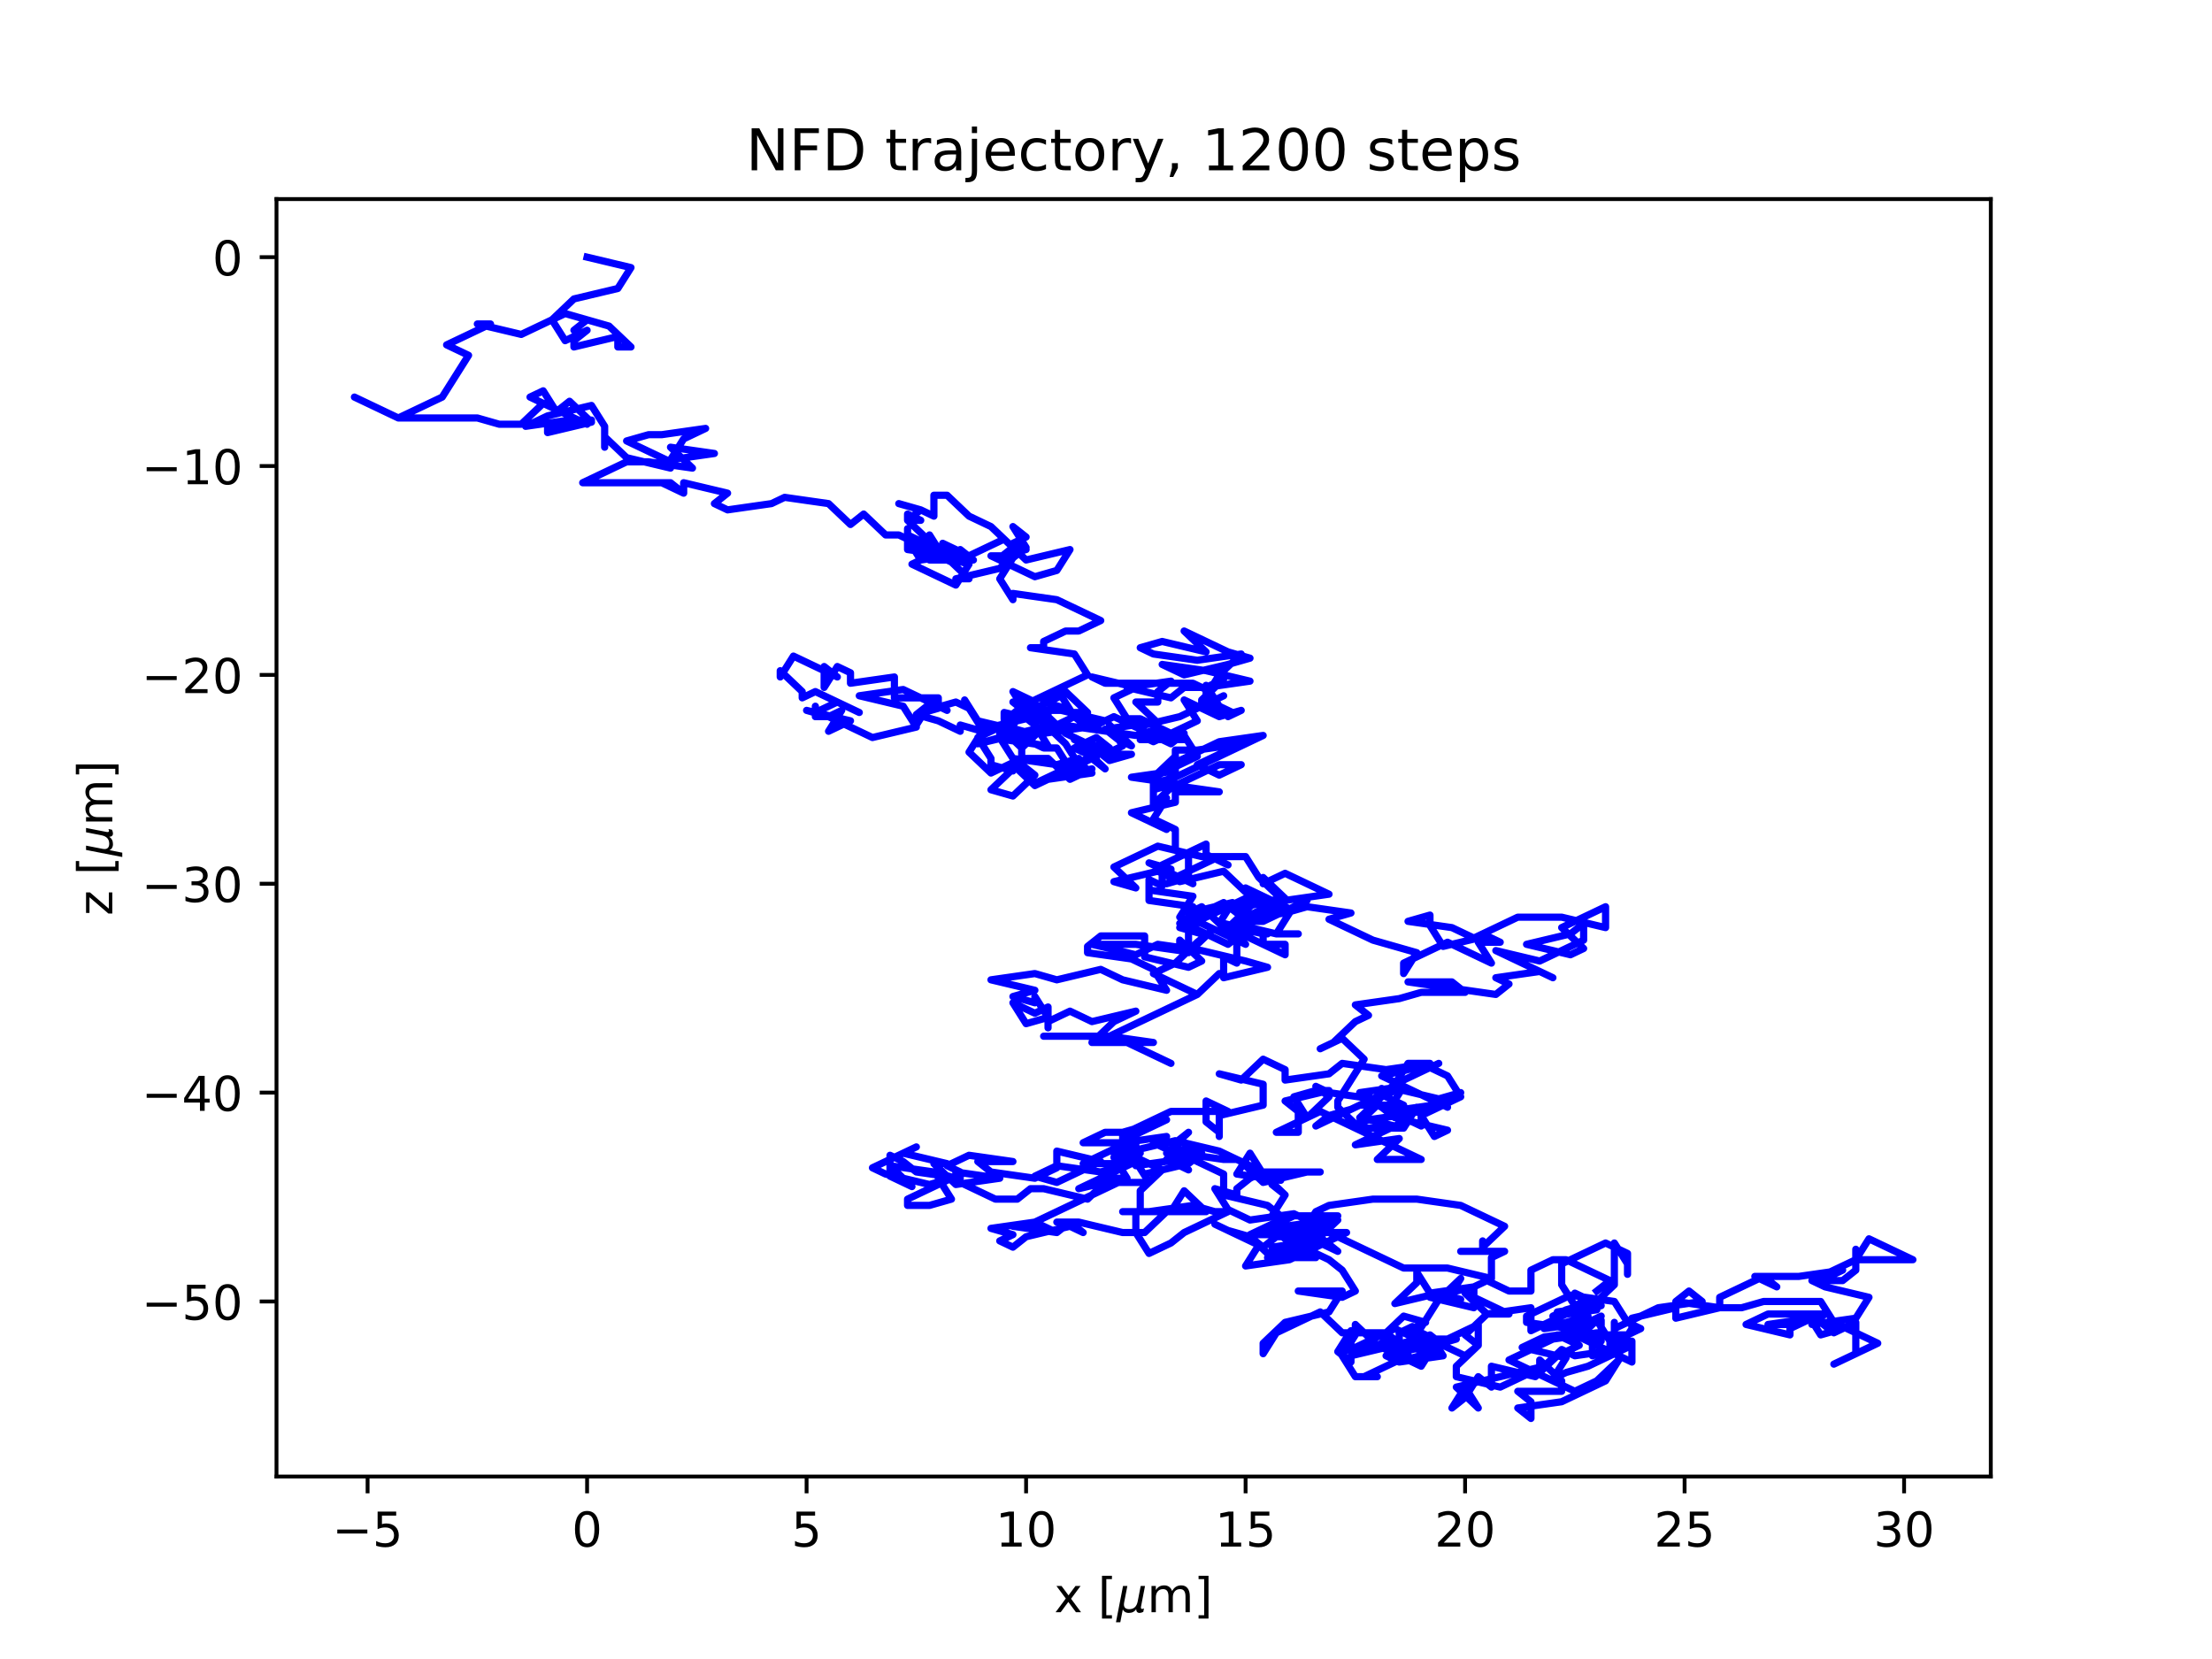 <?xml version="1.0" encoding="utf-8" standalone="no"?>
<!DOCTYPE svg PUBLIC "-//W3C//DTD SVG 1.1//EN"
  "http://www.w3.org/Graphics/SVG/1.1/DTD/svg11.dtd">
<!-- Created with matplotlib (https://matplotlib.org/) -->
<svg height="345.6pt" version="1.1" viewBox="0 0 460.8 345.6" width="460.8pt" xmlns="http://www.w3.org/2000/svg" xmlns:xlink="http://www.w3.org/1999/xlink">
 <defs>
  <style type="text/css">*{stroke-linecap:butt;stroke-linejoin:round;}</style>
 </defs>
 <g id="figure_1">
  <g id="patch_1">
   <path d="M 0 345.6 
L 460.8 345.6 
L 460.8 0 
L 0 0 
z
" style="fill:#ffffff;"/>
  </g>
  <g id="axes_1">
   <g id="patch_2">
    <path d="M 57.6 307.584 
L 414.72 307.584 
L 414.72 41.472 
L 57.6 41.472 
z
" style="fill:#ffffff;"/>
   </g>
   <g id="matplotlib.axis_1">
    <g id="xtick_1">
     <g id="line2d_1">
      <defs>
       <path d="M 0 0 
L 0 3.5 
" id="m718f115deb" style="stroke:#000000;stroke-width:0.8;"/>
      </defs>
      <g>
       <use style="stroke:#000000;stroke-width:0.8;" x="76.576" xlink:href="#m718f115deb" y="307.584"/>
      </g>
     </g>
     <g id="text_1">
      <!-- −5 -->
      <g transform="translate(69.205 322.182)scale(0.1 -0.1)">
       <defs>
        <path d="M 10.594 35.5 
L 73.188 35.5 
L 73.188 27.203 
L 10.594 27.203 
z
" id="DejaVuSans-8722"/>
        <path d="M 10.797 72.906 
L 49.516 72.906 
L 49.516 64.594 
L 19.828 64.594 
L 19.828 46.734 
Q 21.969 47.469 24.109 47.828 
Q 26.266 48.188 28.422 48.188 
Q 40.625 48.188 47.75 41.5 
Q 54.891 34.812 54.891 23.391 
Q 54.891 11.625 47.562 5.094 
Q 40.234 -1.422 26.906 -1.422 
Q 22.312 -1.422 17.547 -0.641 
Q 12.797 0.141 7.719 1.703 
L 7.719 11.625 
Q 12.109 9.234 16.797 8.062 
Q 21.484 6.891 26.703 6.891 
Q 35.156 6.891 40.078 11.328 
Q 45.016 15.766 45.016 23.391 
Q 45.016 31 40.078 35.438 
Q 35.156 39.891 26.703 39.891 
Q 22.75 39.891 18.812 39.016 
Q 14.891 38.141 10.797 36.281 
z
" id="DejaVuSans-53"/>
       </defs>
       <use xlink:href="#DejaVuSans-8722"/>
       <use x="83.789" xlink:href="#DejaVuSans-53"/>
      </g>
     </g>
    </g>
    <g id="xtick_2">
     <g id="line2d_2">
      <g>
       <use style="stroke:#000000;stroke-width:0.8;" x="122.302" xlink:href="#m718f115deb" y="307.584"/>
      </g>
     </g>
     <g id="text_2">
      <!-- 0 -->
      <g transform="translate(119.121 322.182)scale(0.1 -0.1)">
       <defs>
        <path d="M 31.781 66.406 
Q 24.172 66.406 20.328 58.906 
Q 16.5 51.422 16.5 36.375 
Q 16.5 21.391 20.328 13.891 
Q 24.172 6.391 31.781 6.391 
Q 39.453 6.391 43.281 13.891 
Q 47.125 21.391 47.125 36.375 
Q 47.125 51.422 43.281 58.906 
Q 39.453 66.406 31.781 66.406 
z
M 31.781 74.219 
Q 44.047 74.219 50.516 64.516 
Q 56.984 54.828 56.984 36.375 
Q 56.984 17.969 50.516 8.266 
Q 44.047 -1.422 31.781 -1.422 
Q 19.531 -1.422 13.062 8.266 
Q 6.594 17.969 6.594 36.375 
Q 6.594 54.828 13.062 64.516 
Q 19.531 74.219 31.781 74.219 
z
" id="DejaVuSans-48"/>
       </defs>
       <use xlink:href="#DejaVuSans-48"/>
      </g>
     </g>
    </g>
    <g id="xtick_3">
     <g id="line2d_3">
      <g>
       <use style="stroke:#000000;stroke-width:0.8;" x="168.028" xlink:href="#m718f115deb" y="307.584"/>
      </g>
     </g>
     <g id="text_3">
      <!-- 5 -->
      <g transform="translate(164.847 322.182)scale(0.1 -0.1)">
       <use xlink:href="#DejaVuSans-53"/>
      </g>
     </g>
    </g>
    <g id="xtick_4">
     <g id="line2d_4">
      <g>
       <use style="stroke:#000000;stroke-width:0.8;" x="213.754" xlink:href="#m718f115deb" y="307.584"/>
      </g>
     </g>
     <g id="text_4">
      <!-- 10 -->
      <g transform="translate(207.392 322.182)scale(0.1 -0.1)">
       <defs>
        <path d="M 12.406 8.297 
L 28.516 8.297 
L 28.516 63.922 
L 10.984 60.406 
L 10.984 69.391 
L 28.422 72.906 
L 38.281 72.906 
L 38.281 8.297 
L 54.391 8.297 
L 54.391 0 
L 12.406 0 
z
" id="DejaVuSans-49"/>
       </defs>
       <use xlink:href="#DejaVuSans-49"/>
       <use x="63.623" xlink:href="#DejaVuSans-48"/>
      </g>
     </g>
    </g>
    <g id="xtick_5">
     <g id="line2d_5">
      <g>
       <use style="stroke:#000000;stroke-width:0.8;" x="259.48" xlink:href="#m718f115deb" y="307.584"/>
      </g>
     </g>
     <g id="text_5">
      <!-- 15 -->
      <g transform="translate(253.118 322.182)scale(0.1 -0.1)">
       <use xlink:href="#DejaVuSans-49"/>
       <use x="63.623" xlink:href="#DejaVuSans-53"/>
      </g>
     </g>
    </g>
    <g id="xtick_6">
     <g id="line2d_6">
      <g>
       <use style="stroke:#000000;stroke-width:0.8;" x="305.206" xlink:href="#m718f115deb" y="307.584"/>
      </g>
     </g>
     <g id="text_6">
      <!-- 20 -->
      <g transform="translate(298.844 322.182)scale(0.1 -0.1)">
       <defs>
        <path d="M 19.188 8.297 
L 53.609 8.297 
L 53.609 0 
L 7.328 0 
L 7.328 8.297 
Q 12.938 14.109 22.625 23.891 
Q 32.328 33.688 34.812 36.531 
Q 39.547 41.844 41.422 45.531 
Q 43.312 49.219 43.312 52.781 
Q 43.312 58.594 39.234 62.25 
Q 35.156 65.922 28.609 65.922 
Q 23.969 65.922 18.812 64.312 
Q 13.672 62.703 7.812 59.422 
L 7.812 69.391 
Q 13.766 71.781 18.938 73 
Q 24.125 74.219 28.422 74.219 
Q 39.75 74.219 46.484 68.547 
Q 53.219 62.891 53.219 53.422 
Q 53.219 48.922 51.531 44.891 
Q 49.859 40.875 45.406 35.406 
Q 44.188 33.984 37.641 27.219 
Q 31.109 20.453 19.188 8.297 
z
" id="DejaVuSans-50"/>
       </defs>
       <use xlink:href="#DejaVuSans-50"/>
       <use x="63.623" xlink:href="#DejaVuSans-48"/>
      </g>
     </g>
    </g>
    <g id="xtick_7">
     <g id="line2d_7">
      <g>
       <use style="stroke:#000000;stroke-width:0.8;" x="350.932" xlink:href="#m718f115deb" y="307.584"/>
      </g>
     </g>
     <g id="text_7">
      <!-- 25 -->
      <g transform="translate(344.57 322.182)scale(0.1 -0.1)">
       <use xlink:href="#DejaVuSans-50"/>
       <use x="63.623" xlink:href="#DejaVuSans-53"/>
      </g>
     </g>
    </g>
    <g id="xtick_8">
     <g id="line2d_8">
      <g>
       <use style="stroke:#000000;stroke-width:0.8;" x="396.658" xlink:href="#m718f115deb" y="307.584"/>
      </g>
     </g>
     <g id="text_8">
      <!-- 30 -->
      <g transform="translate(390.296 322.182)scale(0.1 -0.1)">
       <defs>
        <path d="M 40.578 39.312 
Q 47.656 37.797 51.625 33 
Q 55.609 28.219 55.609 21.188 
Q 55.609 10.406 48.188 4.484 
Q 40.766 -1.422 27.094 -1.422 
Q 22.516 -1.422 17.656 -0.516 
Q 12.797 0.391 7.625 2.203 
L 7.625 11.719 
Q 11.719 9.328 16.594 8.109 
Q 21.484 6.891 26.812 6.891 
Q 36.078 6.891 40.938 10.547 
Q 45.797 14.203 45.797 21.188 
Q 45.797 27.641 41.281 31.266 
Q 36.766 34.906 28.719 34.906 
L 20.219 34.906 
L 20.219 43.016 
L 29.109 43.016 
Q 36.375 43.016 40.234 45.922 
Q 44.094 48.828 44.094 54.297 
Q 44.094 59.906 40.109 62.906 
Q 36.141 65.922 28.719 65.922 
Q 24.656 65.922 20.016 65.031 
Q 15.375 64.156 9.812 62.312 
L 9.812 71.094 
Q 15.438 72.656 20.344 73.438 
Q 25.25 74.219 29.594 74.219 
Q 40.828 74.219 47.359 69.109 
Q 53.906 64.016 53.906 55.328 
Q 53.906 49.266 50.438 45.094 
Q 46.969 40.922 40.578 39.312 
z
" id="DejaVuSans-51"/>
       </defs>
       <use xlink:href="#DejaVuSans-51"/>
       <use x="63.623" xlink:href="#DejaVuSans-48"/>
      </g>
     </g>
    </g>
    <g id="text_9">
     <!-- x [${\mu}$m] -->
     <g transform="translate(219.61 335.862)scale(0.1 -0.1)">
      <defs>
       <path d="M 54.891 54.688 
L 35.109 28.078 
L 55.906 0 
L 45.312 0 
L 29.391 21.484 
L 13.484 0 
L 2.875 0 
L 24.125 28.609 
L 4.688 54.688 
L 15.281 54.688 
L 29.781 35.203 
L 44.281 54.688 
z
" id="DejaVuSans-120"/>
       <path id="DejaVuSans-32"/>
       <path d="M 8.594 75.984 
L 29.297 75.984 
L 29.297 69 
L 17.578 69 
L 17.578 -6.203 
L 29.297 -6.203 
L 29.297 -13.188 
L 8.594 -13.188 
z
" id="DejaVuSans-91"/>
       <path d="M -1.312 -20.797 
L 13.375 54.688 
L 22.406 54.688 
L 15.766 20.656 
Q 15.578 19.625 15.422 18.359 
Q 15.281 17.094 15.281 15.828 
Q 15.281 11.281 18.141 8.828 
Q 21 6.391 26.312 6.391 
Q 33.547 6.391 37.984 10.484 
Q 42.438 14.594 44 22.797 
L 50.203 54.688 
L 59.188 54.688 
L 51.031 12.641 
Q 50.828 11.719 50.75 11.031 
Q 50.688 10.359 50.688 9.812 
Q 50.688 8.297 51.297 7.594 
Q 51.906 6.891 53.219 6.891 
Q 53.719 6.891 54.562 7.125 
Q 55.422 7.375 56.984 8.016 
L 55.609 0.781 
Q 53.469 -0.297 51.516 -0.859 
Q 49.562 -1.422 47.703 -1.422 
Q 44.484 -1.422 42.656 0.625 
Q 40.828 2.688 40.828 6.297 
Q 38.094 2.391 34.297 0.484 
Q 30.516 -1.422 25.391 -1.422 
Q 20.844 -1.422 17.453 0.672 
Q 14.062 2.781 12.984 6.203 
L 7.719 -20.797 
z
" id="DejaVuSans-Oblique-956"/>
       <path d="M 52 44.188 
Q 55.375 50.25 60.062 53.125 
Q 64.75 56 71.094 56 
Q 79.641 56 84.281 50.016 
Q 88.922 44.047 88.922 33.016 
L 88.922 0 
L 79.891 0 
L 79.891 32.719 
Q 79.891 40.578 77.094 44.375 
Q 74.312 48.188 68.609 48.188 
Q 61.625 48.188 57.562 43.547 
Q 53.516 38.922 53.516 30.906 
L 53.516 0 
L 44.484 0 
L 44.484 32.719 
Q 44.484 40.625 41.703 44.406 
Q 38.922 48.188 33.109 48.188 
Q 26.219 48.188 22.156 43.531 
Q 18.109 38.875 18.109 30.906 
L 18.109 0 
L 9.078 0 
L 9.078 54.688 
L 18.109 54.688 
L 18.109 46.188 
Q 21.188 51.219 25.484 53.609 
Q 29.781 56 35.688 56 
Q 41.656 56 45.828 52.969 
Q 50 49.953 52 44.188 
z
" id="DejaVuSans-109"/>
       <path d="M 30.422 75.984 
L 30.422 -13.188 
L 9.719 -13.188 
L 9.719 -6.203 
L 21.391 -6.203 
L 21.391 69 
L 9.719 69 
L 9.719 75.984 
z
" id="DejaVuSans-93"/>
      </defs>
      <use transform="translate(0 0.016)" xlink:href="#DejaVuSans-120"/>
      <use transform="translate(59.18 0.016)" xlink:href="#DejaVuSans-32"/>
      <use transform="translate(90.967 0.016)" xlink:href="#DejaVuSans-91"/>
      <use transform="translate(129.98 0.016)" xlink:href="#DejaVuSans-Oblique-956"/>
      <use transform="translate(193.604 0.016)" xlink:href="#DejaVuSans-109"/>
      <use transform="translate(291.016 0.016)" xlink:href="#DejaVuSans-93"/>
     </g>
    </g>
   </g>
   <g id="matplotlib.axis_2">
    <g id="ytick_1">
     <g id="line2d_9">
      <defs>
       <path d="M 0 0 
L -3.5 0 
" id="m834e304b9f" style="stroke:#000000;stroke-width:0.8;"/>
      </defs>
      <g>
       <use style="stroke:#000000;stroke-width:0.8;" x="57.6" xlink:href="#m834e304b9f" y="271.122"/>
      </g>
     </g>
     <g id="text_10">
      <!-- −50 -->
      <g transform="translate(29.495 274.921)scale(0.1 -0.1)">
       <use xlink:href="#DejaVuSans-8722"/>
       <use x="83.789" xlink:href="#DejaVuSans-53"/>
       <use x="147.412" xlink:href="#DejaVuSans-48"/>
      </g>
     </g>
    </g>
    <g id="ytick_2">
     <g id="line2d_10">
      <g>
       <use style="stroke:#000000;stroke-width:0.8;" x="57.6" xlink:href="#m834e304b9f" y="227.611"/>
      </g>
     </g>
     <g id="text_11">
      <!-- −40 -->
      <g transform="translate(29.495 231.41)scale(0.1 -0.1)">
       <defs>
        <path d="M 37.797 64.312 
L 12.891 25.391 
L 37.797 25.391 
z
M 35.203 72.906 
L 47.609 72.906 
L 47.609 25.391 
L 58.016 25.391 
L 58.016 17.188 
L 47.609 17.188 
L 47.609 0 
L 37.797 0 
L 37.797 17.188 
L 4.891 17.188 
L 4.891 26.703 
z
" id="DejaVuSans-52"/>
       </defs>
       <use xlink:href="#DejaVuSans-8722"/>
       <use x="83.789" xlink:href="#DejaVuSans-52"/>
       <use x="147.412" xlink:href="#DejaVuSans-48"/>
      </g>
     </g>
    </g>
    <g id="ytick_3">
     <g id="line2d_11">
      <g>
       <use style="stroke:#000000;stroke-width:0.8;" x="57.6" xlink:href="#m834e304b9f" y="184.1"/>
      </g>
     </g>
     <g id="text_12">
      <!-- −30 -->
      <g transform="translate(29.495 187.9)scale(0.1 -0.1)">
       <use xlink:href="#DejaVuSans-8722"/>
       <use x="83.789" xlink:href="#DejaVuSans-51"/>
       <use x="147.412" xlink:href="#DejaVuSans-48"/>
      </g>
     </g>
    </g>
    <g id="ytick_4">
     <g id="line2d_12">
      <g>
       <use style="stroke:#000000;stroke-width:0.8;" x="57.6" xlink:href="#m834e304b9f" y="140.59"/>
      </g>
     </g>
     <g id="text_13">
      <!-- −20 -->
      <g transform="translate(29.495 144.389)scale(0.1 -0.1)">
       <use xlink:href="#DejaVuSans-8722"/>
       <use x="83.789" xlink:href="#DejaVuSans-50"/>
       <use x="147.412" xlink:href="#DejaVuSans-48"/>
      </g>
     </g>
    </g>
    <g id="ytick_5">
     <g id="line2d_13">
      <g>
       <use style="stroke:#000000;stroke-width:0.8;" x="57.6" xlink:href="#m834e304b9f" y="97.079"/>
      </g>
     </g>
     <g id="text_14">
      <!-- −10 -->
      <g transform="translate(29.495 100.878)scale(0.1 -0.1)">
       <use xlink:href="#DejaVuSans-8722"/>
       <use x="83.789" xlink:href="#DejaVuSans-49"/>
       <use x="147.412" xlink:href="#DejaVuSans-48"/>
      </g>
     </g>
    </g>
    <g id="ytick_6">
     <g id="line2d_14">
      <g>
       <use style="stroke:#000000;stroke-width:0.8;" x="57.6" xlink:href="#m834e304b9f" y="53.568"/>
      </g>
     </g>
     <g id="text_15">
      <!-- 0 -->
      <g transform="translate(44.237 57.367)scale(0.1 -0.1)">
       <use xlink:href="#DejaVuSans-48"/>
      </g>
     </g>
    </g>
    <g id="text_16">
     <!-- z [${\mu}$m] -->
     <g transform="translate(23.395 190.728)rotate(-90)scale(0.1 -0.1)">
      <defs>
       <path d="M 5.516 54.688 
L 48.188 54.688 
L 48.188 46.484 
L 14.406 7.172 
L 48.188 7.172 
L 48.188 0 
L 4.297 0 
L 4.297 8.203 
L 38.094 47.516 
L 5.516 47.516 
z
" id="DejaVuSans-122"/>
      </defs>
      <use transform="translate(0 0.016)" xlink:href="#DejaVuSans-122"/>
      <use transform="translate(52.49 0.016)" xlink:href="#DejaVuSans-32"/>
      <use transform="translate(84.277 0.016)" xlink:href="#DejaVuSans-91"/>
      <use transform="translate(123.291 0.016)" xlink:href="#DejaVuSans-Oblique-956"/>
      <use transform="translate(186.914 0.016)" xlink:href="#DejaVuSans-109"/>
      <use transform="translate(284.326 0.016)" xlink:href="#DejaVuSans-93"/>
     </g>
    </g>
   </g>
   <g id="line2d_15">
    <path clip-path="url(#p82e08b60f0)" d="M 122.302 53.568 
L 131.447 55.744 
L 128.704 60.095 
L 119.559 62.27 
L 119.559 62.27 
L 114.986 66.621 
L 117.73 70.972 
L 122.302 68.797 
L 119.559 70.972 
L 119.559 72.278 
L 119.559 72.278 
L 128.704 70.102 
L 128.704 72.278 
L 131.447 72.278 
L 126.875 67.927 
L 122.302 66.621 
L 119.559 68.797 
L 122.302 66.621 
L 117.73 65.316 
L 108.584 69.667 
L 99.439 67.491 
L 102.183 67.491 
L 93.038 71.843 
L 97.61 74.018 
L 92.123 82.72 
L 82.978 87.071 
L 73.833 82.72 
L 82.978 87.071 
L 99.439 87.071 
L 104.012 88.377 
L 108.584 88.377 
L 113.157 84.026 
L 122.302 88.377 
L 110.414 82.72 
L 113.157 81.415 
L 115.901 85.766 
L 118.644 83.59 
L 123.217 87.942 
L 114.072 90.117 
L 114.072 88.812 
L 123.217 87.506 
L 118.644 87.506 
L 109.499 88.812 
L 114.072 86.636 
L 123.217 84.461 
L 125.96 88.812 
L 125.96 93.163 
L 125.96 90.987 
L 130.533 95.338 
L 139.678 97.514 
L 139.678 96.209 
L 130.533 91.857 
L 135.106 90.552 
L 137.849 90.552 
L 146.994 89.247 
L 142.422 91.422 
L 139.678 95.773 
L 148.823 94.468 
L 139.678 93.163 
L 144.251 97.514 
L 135.106 96.209 
L 130.533 96.209 
L 121.388 100.56 
L 139.678 100.56 
L 142.422 102.735 
L 137.849 100.56 
L 142.422 102.735 
L 142.422 100.56 
L 151.567 102.735 
L 148.823 104.911 
L 151.567 106.216 
L 160.712 104.911 
L 163.456 103.605 
L 172.601 104.911 
L 177.173 109.262 
L 179.917 107.086 
L 184.49 111.437 
L 187.233 111.437 
L 196.378 115.788 
L 193.635 111.437 
L 193.635 112.743 
L 189.062 108.392 
L 189.062 107.086 
L 191.806 108.392 
L 189.062 108.392 
L 191.806 106.216 
L 191.806 106.216 
L 187.233 104.911 
L 191.806 106.216 
L 194.549 107.521 
L 194.549 103.17 
L 197.293 103.17 
L 201.866 107.521 
L 206.438 109.697 
L 211.011 114.048 
L 208.267 116.224 
L 212.84 114.048 
L 208.267 118.399 
L 199.122 120.575 
L 201.866 120.575 
L 197.293 116.224 
L 201.866 117.529 
L 199.122 121.88 
L 189.977 117.529 
L 194.549 115.353 
L 199.122 117.529 
L 196.378 113.178 
L 200.951 115.353 
L 191.806 116.659 
L 189.062 112.308 
L 189.062 110.132 
L 189.062 111.437 
L 198.207 115.788 
L 189.062 114.483 
L 189.062 112.308 
L 193.635 116.659 
L 202.78 116.659 
L 200.036 114.483 
L 200.036 116.659 
L 209.182 112.308 
L 213.754 116.659 
L 222.899 114.483 
L 220.156 118.834 
L 215.583 120.14 
L 206.438 115.788 
L 209.182 115.788 
L 213.754 114.483 
L 211.011 113.178 
L 213.754 111.872 
L 211.011 109.697 
L 213.754 114.048 
L 211.011 116.224 
L 208.267 120.575 
L 211.011 124.926 
L 211.011 123.62 
L 220.156 124.926 
L 229.301 129.277 
L 224.729 131.452 
L 221.985 131.452 
L 217.412 133.628 
L 217.412 134.933 
L 214.669 134.933 
L 223.814 136.239 
L 226.558 140.59 
L 214.669 146.246 
L 214.669 147.551 
L 211.925 149.727 
L 209.182 154.078 
L 218.327 155.383 
L 215.583 151.032 
L 212.84 148.857 
L 221.985 147.551 
L 217.412 146.246 
L 221.985 144.07 
L 226.558 148.422 
L 223.814 148.422 
L 228.387 150.597 
L 223.814 149.292 
L 219.241 151.467 
L 214.669 152.773 
L 210.096 151.467 
L 212.84 153.643 
L 217.412 155.818 
L 220.156 155.818 
L 222.899 160.169 
L 227.472 157.994 
L 230.216 160.169 
L 225.643 155.818 
L 228.387 157.994 
L 223.814 155.818 
L 228.387 153.643 
L 231.13 155.818 
L 221.985 160.169 
L 224.729 157.994 
L 220.156 159.299 
L 211.011 157.994 
L 208.267 153.643 
L 203.695 154.948 
L 212.84 152.773 
L 217.412 152.773 
L 226.558 151.467 
L 223.814 149.292 
L 221.07 144.941 
L 215.583 147.551 
L 218.327 148.857 
L 209.182 150.162 
L 211.925 147.986 
L 221.07 147.986 
L 230.216 150.162 
L 227.472 151.467 
L 232.045 149.292 
L 236.617 151.467 
L 245.762 149.292 
L 254.908 144.941 
L 250.335 147.116 
L 250.335 145.811 
L 254.908 141.46 
L 252.164 142.765 
L 252.164 147.116 
L 256.737 148.422 
L 253.993 147.116 
L 251.25 142.765 
L 251.25 147.116 
L 251.25 143.635 
L 248.506 142.33 
L 230.216 142.33 
L 227.472 141.025 
L 236.617 143.2 
L 232.045 145.376 
L 234.788 149.727 
L 237.532 149.727 
L 246.677 154.078 
L 237.532 154.078 
L 246.677 152.773 
L 243.933 154.948 
L 234.788 150.597 
L 239.361 150.597 
L 230.216 151.902 
L 232.959 154.078 
L 235.703 155.383 
L 231.13 151.032 
L 233.874 155.383 
L 231.13 156.689 
L 228.387 155.383 
L 223.814 154.078 
L 228.387 156.253 
L 231.13 158.429 
L 235.703 157.124 
L 231.13 157.124 
L 221.985 152.773 
L 217.412 148.422 
L 212.84 146.246 
L 215.583 146.246 
L 211.011 146.246 
L 213.754 148.422 
L 211.011 144.07 
L 215.583 146.246 
L 212.84 146.246 
L 221.985 154.948 
L 224.729 159.299 
L 215.583 163.65 
L 211.011 159.299 
L 211.011 160.605 
L 206.438 159.299 
L 206.438 157.994 
L 203.695 153.643 
L 212.84 149.292 
L 208.267 151.467 
L 212.84 155.818 
L 217.412 151.467 
L 208.267 153.643 
L 208.267 151.467 
L 203.695 150.162 
L 200.951 145.811 
L 203.695 150.162 
L 212.84 152.337 
L 212.84 159.299 
L 215.583 161.475 
L 211.011 165.826 
L 206.438 164.521 
L 211.011 160.169 
L 213.754 157.994 
L 218.327 157.994 
L 222.899 162.345 
L 227.472 160.169 
L 218.327 162.345 
L 227.472 161.04 
L 224.729 158.864 
L 215.583 163.215 
L 211.011 158.864 
L 206.438 161.04 
L 201.866 156.689 
L 204.609 152.337 
L 200.036 151.032 
L 200.036 152.337 
L 195.464 150.162 
L 190.891 148.857 
L 190.891 151.032 
L 193.635 146.681 
L 190.891 148.857 
L 195.464 147.551 
L 195.464 145.376 
L 186.319 145.376 
L 186.319 141.025 
L 177.173 142.33 
L 177.173 140.154 
L 174.43 138.849 
L 171.686 143.2 
L 171.686 138.849 
L 174.43 141.025 
L 165.285 136.674 
L 162.541 141.025 
L 162.541 139.719 
L 167.114 144.07 
L 167.114 145.376 
L 169.857 144.07 
L 179.003 148.422 
L 174.43 146.246 
L 169.857 148.422 
L 169.857 147.116 
L 169.857 149.292 
L 172.601 149.292 
L 168.028 147.986 
L 177.173 150.162 
L 172.601 152.337 
L 175.344 147.986 
L 172.601 149.292 
L 181.746 153.643 
L 190.891 151.467 
L 188.148 147.116 
L 179.003 144.941 
L 188.148 143.635 
L 197.293 147.986 
L 194.549 146.681 
L 194.549 145.376 
L 194.549 147.551 
L 199.122 146.246 
L 201.866 147.551 
L 204.609 151.902 
L 213.754 149.727 
L 209.182 149.727 
L 209.182 148.422 
L 218.327 150.597 
L 236.617 153.208 
L 241.19 151.902 
L 241.19 150.597 
L 236.617 146.246 
L 241.19 146.246 
L 241.19 144.07 
L 243.933 141.895 
L 234.788 143.2 
L 243.933 145.376 
L 246.677 143.2 
L 251.25 143.2 
L 260.395 141.895 
L 251.25 139.719 
L 242.104 138.414 
L 246.677 140.59 
L 255.822 138.414 
L 260.395 137.109 
L 255.822 135.803 
L 246.677 131.452 
L 251.25 135.803 
L 242.104 133.628 
L 237.532 134.933 
L 240.275 136.239 
L 249.421 137.544 
L 258.566 136.239 
L 253.993 140.59 
L 251.25 144.941 
L 255.822 149.292 
L 258.566 147.986 
L 253.993 149.292 
L 253.993 147.116 
L 253.993 149.292 
L 246.677 145.811 
L 249.421 150.162 
L 240.275 154.513 
L 237.532 153.208 
L 246.677 153.208 
L 249.421 157.559 
L 240.275 161.91 
L 244.848 157.559 
L 244.848 158.864 
L 253.993 154.513 
L 263.138 153.208 
L 244.848 161.91 
L 240.275 163.215 
L 240.275 167.566 
L 244.848 163.215 
L 240.275 164.521 
L 244.848 163.215 
L 235.703 161.91 
L 244.848 160.605 
L 244.848 156.253 
L 249.421 156.253 
L 258.566 154.948 
L 249.421 159.299 
L 253.993 161.475 
L 258.566 159.299 
L 253.993 159.299 
L 244.848 163.65 
L 253.993 164.956 
L 244.848 164.956 
L 244.848 167.131 
L 235.703 169.307 
L 243.019 172.788 
L 240.275 170.612 
L 243.019 166.261 
L 240.275 170.612 
L 244.848 172.788 
L 244.848 177.139 
L 247.591 178.444 
L 247.591 182.795 
L 243.019 184.1 
L 245.762 182.795 
L 248.506 184.1 
L 239.361 179.749 
L 239.361 179.749 
L 243.933 181.055 
L 243.933 183.23 
L 253.079 178.879 
L 255.822 180.184 
L 251.25 178.009 
L 251.25 175.833 
L 242.104 180.184 
L 242.104 184.535 
L 239.361 183.23 
L 239.361 187.581 
L 248.506 188.887 
L 239.361 187.581 
L 239.361 185.406 
L 248.506 186.711 
L 245.762 191.062 
L 250.335 192.367 
L 259.48 196.719 
L 254.908 192.367 
L 264.053 194.543 
L 254.908 193.238 
L 250.335 188.887 
L 247.591 190.192 
L 256.737 188.016 
L 253.993 192.367 
L 263.138 194.543 
L 263.138 196.719 
L 267.711 196.719 
L 267.711 198.894 
L 258.566 194.543 
L 255.822 196.719 
L 248.506 193.238 
L 245.762 193.238 
L 250.335 194.543 
L 245.762 192.367 
L 254.908 188.016 
L 257.651 190.192 
L 260.395 188.016 
L 257.651 189.322 
L 266.796 187.146 
L 262.224 182.795 
L 259.48 178.444 
L 250.335 178.444 
L 241.19 176.268 
L 232.045 180.62 
L 236.617 184.971 
L 232.045 183.665 
L 241.19 181.49 
L 245.762 183.665 
L 254.908 181.49 
L 259.48 185.841 
L 268.625 190.192 
L 265.882 194.543 
L 270.454 194.543 
L 265.882 194.543 
L 256.737 192.367 
L 261.309 188.016 
L 264.053 189.322 
L 259.48 191.497 
L 268.625 189.322 
L 259.48 184.971 
L 264.053 187.146 
L 259.48 187.146 
L 247.591 192.803 
L 247.591 198.459 
L 252.164 194.108 
L 249.421 196.283 
L 244.848 200.634 
L 240.275 202.81 
L 249.421 207.161 
L 253.993 202.81 
L 249.421 207.161 
L 231.13 215.863 
L 235.703 217.169 
L 226.558 215.863 
L 217.412 215.863 
L 231.13 215.863 
L 240.275 217.169 
L 234.788 217.169 
L 243.933 221.52 
L 234.788 217.169 
L 227.472 217.169 
L 232.045 212.817 
L 236.617 210.642 
L 227.472 212.817 
L 222.899 210.642 
L 218.327 212.817 
L 218.327 214.123 
L 218.327 209.772 
L 215.583 211.077 
L 211.011 208.902 
L 213.754 213.253 
L 218.327 211.947 
L 215.583 207.596 
L 215.583 208.902 
L 211.011 207.596 
L 215.583 206.291 
L 206.438 204.115 
L 215.583 202.81 
L 220.156 204.115 
L 229.301 201.94 
L 233.874 204.115 
L 243.019 206.291 
L 240.275 201.94 
L 235.703 199.764 
L 226.558 198.459 
L 226.558 197.154 
L 229.301 194.978 
L 229.301 194.978 
L 238.446 194.978 
L 238.446 199.329 
L 247.591 201.505 
L 247.591 201.505 
L 250.335 200.199 
L 245.762 195.848 
L 245.762 198.024 
L 236.617 196.719 
L 227.472 196.719 
L 236.617 198.894 
L 241.19 196.719 
L 250.335 198.024 
L 259.48 200.199 
L 264.053 201.505 
L 254.908 203.68 
L 254.908 199.329 
L 257.651 200.634 
L 257.651 196.283 
L 260.395 191.932 
L 263.138 191.932 
L 272.284 187.581 
L 263.138 191.932 
L 267.711 187.581 
L 276.856 186.276 
L 267.711 181.925 
L 263.138 184.1 
L 263.138 182.795 
L 267.711 187.146 
L 258.566 191.497 
L 267.711 190.192 
L 272.284 188.887 
L 281.429 190.192 
L 276.856 191.497 
L 286.001 195.848 
L 286.001 195.848 
L 295.147 198.459 
L 292.403 202.81 
L 292.403 200.634 
L 301.548 196.283 
L 310.693 200.634 
L 307.95 196.283 
L 312.522 196.283 
L 309.779 194.978 
L 300.634 197.154 
L 297.89 192.803 
L 297.89 190.627 
L 293.317 191.932 
L 302.463 193.238 
L 307.035 195.413 
L 316.18 191.062 
L 325.326 191.062 
L 334.471 193.238 
L 334.471 188.887 
L 325.326 193.238 
L 329.898 197.589 
L 327.155 198.894 
L 318.01 196.719 
L 327.155 194.543 
L 329.898 192.367 
L 329.898 195.848 
L 320.753 200.199 
L 311.608 198.024 
L 323.497 203.68 
L 320.753 202.375 
L 311.608 203.68 
L 314.351 204.986 
L 311.608 207.161 
L 293.317 204.55 
L 302.463 204.55 
L 305.206 206.726 
L 296.061 206.726 
L 291.488 208.031 
L 282.343 209.337 
L 285.087 211.512 
L 282.343 212.817 
L 277.771 217.169 
L 275.027 218.474 
L 279.6 216.298 
L 284.172 220.649 
L 278.685 229.352 
L 278.685 230.657 
L 283.258 235.008 
L 292.403 235.008 
L 283.258 232.832 
L 287.83 228.481 
L 292.403 226.306 
L 283.258 227.611 
L 286.001 228.916 
L 276.856 227.611 
L 274.113 226.306 
L 276.856 228.481 
L 272.284 232.832 
L 269.54 228.481 
L 274.113 227.176 
L 276.856 227.176 
L 267.711 229.352 
L 270.454 231.527 
L 270.454 235.878 
L 265.882 235.878 
L 275.027 231.527 
L 296.061 241.535 
L 286.916 241.535 
L 291.488 237.184 
L 282.343 238.489 
L 291.488 234.138 
L 294.232 231.962 
L 285.087 233.268 
L 282.343 234.573 
L 286.916 230.222 
L 296.061 234.573 
L 296.061 232.397 
L 298.805 236.748 
L 301.548 235.443 
L 292.403 233.268 
L 292.403 231.092 
L 301.548 229.787 
L 296.976 231.962 
L 287.83 230.657 
L 290.574 232.832 
L 295.147 230.657 
L 292.403 235.008 
L 289.659 230.657 
L 292.403 226.306 
L 301.548 230.657 
L 287.83 224.13 
L 296.976 221.955 
L 301.548 224.13 
L 304.292 228.481 
L 301.548 229.787 
L 304.292 227.611 
L 299.719 228.916 
L 290.574 226.741 
L 281.429 231.092 
L 276.856 232.397 
L 274.113 234.573 
L 283.258 230.222 
L 292.403 230.222 
L 287.83 228.046 
L 287.83 226.741 
L 287.83 228.046 
L 290.574 225.871 
L 299.719 221.52 
L 290.574 225.871 
L 293.317 221.52 
L 297.89 221.52 
L 288.745 222.825 
L 279.6 221.52 
L 276.856 223.695 
L 267.711 225.001 
L 267.711 222.825 
L 263.138 220.649 
L 258.566 225.001 
L 253.993 223.695 
L 263.138 225.871 
L 263.138 230.222 
L 253.993 232.397 
L 253.993 236.748 
L 253.993 235.878 
L 251.25 233.703 
L 251.25 229.352 
L 255.822 231.527 
L 243.933 231.527 
L 234.788 235.878 
L 230.216 235.878 
L 225.643 238.054 
L 234.788 238.054 
L 225.643 242.405 
L 234.788 242.405 
L 237.532 240.229 
L 234.788 238.054 
L 232.045 240.229 
L 234.788 240.229 
L 242.104 243.71 
L 237.532 248.061 
L 237.532 252.412 
L 251.25 252.412 
L 246.677 248.061 
L 243.933 252.412 
L 239.361 252.412 
L 248.506 251.107 
L 253.079 252.412 
L 255.822 252.412 
L 246.677 256.763 
L 243.933 258.939 
L 239.361 261.114 
L 236.617 256.763 
L 236.617 252.412 
L 233.874 252.412 
L 243.019 252.412 
L 238.446 256.763 
L 233.874 256.763 
L 224.729 254.588 
L 220.156 254.588 
L 222.899 254.588 
L 220.156 256.763 
L 222.899 254.588 
L 225.643 256.763 
L 222.899 255.458 
L 213.754 257.634 
L 211.011 259.809 
L 208.267 258.504 
L 211.011 257.199 
L 206.438 255.893 
L 215.583 254.588 
L 220.156 256.763 
L 211.011 255.458 
L 213.754 255.458 
L 234.788 245.451 
L 232.045 241.1 
L 236.617 238.924 
L 233.874 237.619 
L 243.019 233.268 
L 233.874 235.878 
L 233.874 238.054 
L 243.019 236.748 
L 240.275 238.054 
L 244.848 240.229 
L 247.591 238.924 
L 250.335 240.229 
L 247.591 242.405 
L 238.446 244.58 
L 247.591 242.405 
L 244.848 238.054 
L 247.591 235.878 
L 243.019 240.229 
L 245.762 240.229 
L 243.019 241.535 
L 247.591 243.71 
L 243.019 241.535 
L 245.762 241.535 
L 236.617 242.84 
L 236.617 238.489 
L 233.874 242.84 
L 229.301 244.145 
L 220.156 242.84 
L 215.583 245.015 
L 220.156 246.321 
L 229.301 241.97 
L 220.156 239.794 
L 220.156 243.275 
L 215.583 245.451 
L 206.438 244.145 
L 203.695 241.97 
L 211.011 241.97 
L 201.866 240.664 
L 197.293 242.84 
L 200.036 244.145 
L 200.036 245.451 
L 190.891 244.145 
L 188.148 241.97 
L 185.404 240.664 
L 185.404 245.015 
L 189.977 247.191 
L 185.404 242.84 
L 194.549 244.145 
L 199.122 245.451 
L 199.122 244.145 
L 208.267 245.451 
L 199.122 246.756 
L 194.549 242.405 
L 197.293 242.405 
L 188.148 240.229 
L 190.891 238.924 
L 181.746 243.275 
L 184.49 244.58 
L 193.635 246.756 
L 198.207 245.451 
L 195.464 245.451 
L 198.207 249.802 
L 193.635 251.107 
L 189.062 251.107 
L 189.062 249.802 
L 189.062 249.802 
L 198.207 245.451 
L 207.353 249.802 
L 211.925 249.802 
L 214.669 247.626 
L 217.412 247.626 
L 226.558 249.802 
L 231.13 245.451 
L 233.874 245.451 
L 224.729 247.626 
L 236.617 241.97 
L 239.361 246.321 
L 230.216 246.321 
L 232.959 241.97 
L 235.703 239.794 
L 244.848 237.619 
L 253.993 239.794 
L 258.566 241.97 
L 263.138 246.321 
L 272.284 244.145 
L 275.027 244.145 
L 263.138 244.145 
L 260.395 245.451 
L 257.651 247.626 
L 257.651 248.931 
L 253.079 247.626 
L 255.822 251.977 
L 260.395 254.153 
L 269.54 252.847 
L 274.113 255.023 
L 269.54 259.374 
L 264.967 255.023 
L 260.395 257.199 
L 264.967 257.199 
L 274.113 258.504 
L 278.685 260.679 
L 273.198 256.328 
L 268.625 256.328 
L 273.198 260.679 
L 273.198 256.328 
L 273.198 260.679 
L 264.053 261.985 
L 266.796 259.809 
L 264.053 261.114 
L 273.198 258.939 
L 275.942 256.763 
L 280.514 256.763 
L 268.625 262.42 
L 259.48 263.725 
L 262.224 259.374 
L 253.079 255.023 
L 255.822 256.328 
L 260.395 257.634 
L 263.138 259.809 
L 265.882 257.634 
L 275.027 257.634 
L 272.284 255.458 
L 276.856 254.153 
L 267.711 255.458 
L 264.967 253.283 
L 267.711 248.931 
L 264.967 246.756 
L 267.711 248.931 
L 263.138 244.58 
L 260.395 240.229 
L 257.651 244.58 
L 266.796 245.886 
L 257.651 241.535 
L 254.908 241.535 
L 245.762 240.229 
L 254.908 244.58 
L 254.908 248.931 
L 264.053 251.107 
L 266.796 253.283 
L 269.54 257.634 
L 278.685 253.283 
L 269.54 253.283 
L 260.395 257.634 
L 264.967 261.985 
L 274.113 261.985 
L 264.967 259.809 
L 274.113 258.504 
L 278.685 254.153 
L 274.113 255.458 
L 292.403 264.16 
L 301.548 264.16 
L 310.693 266.336 
L 310.693 261.985 
L 313.437 260.679 
L 304.292 260.679 
L 308.864 260.679 
L 308.864 258.504 
L 308.864 259.809 
L 313.437 255.458 
L 304.292 251.107 
L 295.147 249.802 
L 286.001 249.802 
L 276.856 251.107 
L 274.113 252.412 
L 271.369 256.763 
L 274.113 258.069 
L 264.967 255.893 
L 267.711 258.069 
L 276.856 262.42 
L 279.6 264.595 
L 282.343 268.946 
L 279.6 270.252 
L 270.454 268.946 
L 270.454 268.946 
L 279.6 268.946 
L 276.856 273.297 
L 267.711 275.473 
L 263.138 279.824 
L 263.138 282 
L 265.882 277.649 
L 275.027 273.297 
L 279.6 277.649 
L 288.745 277.649 
L 291.488 279.824 
L 294.232 281.129 
L 298.805 279.824 
L 296.061 279.824 
L 296.061 279.824 
L 291.488 282 
L 291.488 277.649 
L 294.232 276.343 
L 294.232 278.519 
L 291.488 282.87 
L 294.232 282.87 
L 298.805 281.565 
L 289.659 280.259 
L 286.916 280.259 
L 296.061 284.61 
L 298.805 280.259 
L 307.95 275.908 
L 307.95 280.259 
L 303.377 284.61 
L 303.377 286.786 
L 312.522 288.961 
L 321.668 284.61 
L 303.377 288.961 
L 307.95 293.312 
L 305.206 288.961 
L 302.463 293.312 
L 305.206 291.137 
L 307.95 286.786 
L 310.693 288.961 
L 310.693 284.61 
L 319.839 286.786 
L 324.411 282.435 
L 328.984 280.259 
L 324.411 278.084 
L 333.556 279.389 
L 333.556 275.038 
L 328.984 276.343 
L 326.24 278.519 
L 330.813 274.168 
L 321.668 276.778 
L 330.813 275.473 
L 333.556 274.168 
L 328.984 278.519 
L 339.958 283.74 
L 339.958 279.389 
L 335.385 280.694 
L 335.385 279.389 
L 332.642 275.038 
L 328.069 275.038 
L 330.813 277.213 
L 321.668 278.519 
L 317.095 280.694 
L 326.24 282.87 
L 323.497 287.221 
L 323.497 287.221 
L 326.24 285.916 
L 330.813 284.61 
L 339.958 280.259 
L 337.214 278.954 
L 332.642 277.649 
L 323.497 278.954 
L 314.351 283.305 
L 328.069 289.832 
L 332.642 287.656 
L 337.214 283.305 
L 334.471 287.656 
L 325.326 292.007 
L 316.18 293.312 
L 318.924 295.488 
L 318.924 292.007 
L 316.18 289.832 
L 325.326 289.832 
L 325.326 287.656 
L 320.753 283.305 
L 320.753 285.481 
L 325.326 281.129 
L 328.069 282.435 
L 337.214 281.129 
L 339.958 276.778 
L 339.958 274.603 
L 349.103 272.427 
L 349.103 274.603 
L 358.248 272.427 
L 358.248 270.252 
L 367.394 265.901 
L 370.137 268.076 
L 370.137 268.076 
L 365.565 265.901 
L 374.71 265.901 
L 383.855 264.595 
L 379.282 266.771 
L 383.855 266.771 
L 386.599 264.595 
L 386.599 260.244 
L 386.599 262.42 
L 398.487 262.42 
L 389.342 258.069 
L 386.599 262.42 
L 377.453 266.771 
L 380.197 268.076 
L 389.342 270.252 
L 386.599 274.603 
L 377.453 275.908 
L 380.197 273.733 
L 368.308 273.733 
L 363.736 275.908 
L 372.881 278.084 
L 372.881 276.778 
L 377.453 274.603 
L 368.308 275.908 
L 373.795 275.908 
L 376.539 273.733 
L 379.282 278.084 
L 383.855 276.778 
L 379.282 275.473 
L 382.026 277.649 
L 386.599 275.473 
L 386.599 282 
L 382.026 284.175 
L 391.171 279.824 
L 382.026 275.473 
L 379.282 271.122 
L 367.394 271.122 
L 362.821 272.427 
L 358.248 272.427 
L 349.103 271.122 
L 351.847 268.946 
L 354.59 271.122 
L 345.445 272.427 
L 336.3 276.778 
L 336.3 275.473 
L 336.3 281.129 
L 331.727 282.435 
L 331.727 278.084 
L 339.043 278.084 
L 341.787 276.778 
L 339.043 275.473 
L 336.3 271.122 
L 327.155 269.817 
L 318.01 274.168 
L 318.01 275.473 
L 327.155 276.778 
L 324.411 275.473 
L 324.411 273.297 
L 333.556 271.992 
L 328.984 273.297 
L 331.727 271.992 
L 336.3 267.641 
L 336.3 258.939 
L 339.043 263.29 
L 339.043 265.466 
L 339.043 261.114 
L 334.471 258.939 
L 325.326 263.29 
L 325.326 267.641 
L 328.069 271.992 
L 330.813 270.687 
L 328.069 269.382 
L 330.813 271.557 
L 326.24 272.862 
L 323.497 274.168 
L 323.497 274.168 
L 332.642 272.862 
L 328.069 272.862 
L 318.924 277.213 
L 318.924 272.427 
L 309.779 273.733 
L 314.351 273.733 
L 305.206 269.382 
L 309.779 273.733 
L 305.206 278.084 
L 307.95 280.259 
L 305.206 282.435 
L 300.634 280.259 
L 297.89 278.084 
L 300.634 282.435 
L 291.488 283.74 
L 288.745 282.435 
L 293.317 280.259 
L 293.317 282.435 
L 284.172 286.786 
L 286.916 286.786 
L 282.343 286.786 
L 279.6 282.435 
L 282.343 278.084 
L 282.343 275.908 
L 286.916 280.259 
L 289.659 278.954 
L 286.916 280.259 
L 284.172 280.259 
L 281.429 281.565 
L 281.429 277.213 
L 278.685 281.565 
L 281.429 283.74 
L 281.429 282.435 
L 290.574 280.259 
L 295.147 278.954 
L 290.574 276.778 
L 281.429 281.129 
L 290.574 279.824 
L 287.83 278.519 
L 292.403 274.168 
L 296.976 275.473 
L 294.232 276.778 
L 298.805 278.954 
L 294.232 278.954 
L 303.377 278.954 
L 303.377 278.954 
L 298.805 280.259 
L 298.805 281.565 
L 294.232 279.389 
L 299.719 270.687 
L 304.292 266.336 
L 301.548 270.687 
L 304.292 270.687 
L 299.719 269.382 
L 290.574 271.557 
L 295.147 267.206 
L 295.147 265.03 
L 297.89 269.382 
L 307.035 268.076 
L 307.035 272.427 
L 297.89 270.252 
L 307.035 268.076 
L 309.779 266.771 
L 314.351 268.946 
L 318.924 268.946 
L 318.924 264.595 
L 323.497 262.42 
L 326.24 262.42 
L 335.385 266.771 
L 332.642 268.946 
L 332.642 268.946 
" style="fill:none;stroke:#0000ff;stroke-linecap:square;stroke-width:1.5;"/>
   </g>
   <g id="patch_3">
    <path d="M 57.6 307.584 
L 57.6 41.472 
" style="fill:none;stroke:#000000;stroke-linecap:square;stroke-linejoin:miter;stroke-width:0.8;"/>
   </g>
   <g id="patch_4">
    <path d="M 414.72 307.584 
L 414.72 41.472 
" style="fill:none;stroke:#000000;stroke-linecap:square;stroke-linejoin:miter;stroke-width:0.8;"/>
   </g>
   <g id="patch_5">
    <path d="M 57.6 307.584 
L 414.72 307.584 
" style="fill:none;stroke:#000000;stroke-linecap:square;stroke-linejoin:miter;stroke-width:0.8;"/>
   </g>
   <g id="patch_6">
    <path d="M 57.6 41.472 
L 414.72 41.472 
" style="fill:none;stroke:#000000;stroke-linecap:square;stroke-linejoin:miter;stroke-width:0.8;"/>
   </g>
   <g id="text_17">
    <!-- NFD trajectory, 1200 steps -->
    <g transform="translate(155.404 35.472)scale(0.12 -0.12)">
     <defs>
      <path d="M 9.812 72.906 
L 23.094 72.906 
L 55.422 11.922 
L 55.422 72.906 
L 64.984 72.906 
L 64.984 0 
L 51.703 0 
L 19.391 60.984 
L 19.391 0 
L 9.812 0 
z
" id="DejaVuSans-78"/>
      <path d="M 9.812 72.906 
L 51.703 72.906 
L 51.703 64.594 
L 19.672 64.594 
L 19.672 43.109 
L 48.578 43.109 
L 48.578 34.812 
L 19.672 34.812 
L 19.672 0 
L 9.812 0 
z
" id="DejaVuSans-70"/>
      <path d="M 19.672 64.797 
L 19.672 8.109 
L 31.594 8.109 
Q 46.688 8.109 53.688 14.938 
Q 60.688 21.781 60.688 36.531 
Q 60.688 51.172 53.688 57.984 
Q 46.688 64.797 31.594 64.797 
z
M 9.812 72.906 
L 30.078 72.906 
Q 51.266 72.906 61.172 64.094 
Q 71.094 55.281 71.094 36.531 
Q 71.094 17.672 61.125 8.828 
Q 51.172 0 30.078 0 
L 9.812 0 
z
" id="DejaVuSans-68"/>
      <path d="M 18.312 70.219 
L 18.312 54.688 
L 36.812 54.688 
L 36.812 47.703 
L 18.312 47.703 
L 18.312 18.016 
Q 18.312 11.328 20.141 9.422 
Q 21.969 7.516 27.594 7.516 
L 36.812 7.516 
L 36.812 0 
L 27.594 0 
Q 17.188 0 13.234 3.875 
Q 9.281 7.766 9.281 18.016 
L 9.281 47.703 
L 2.688 47.703 
L 2.688 54.688 
L 9.281 54.688 
L 9.281 70.219 
z
" id="DejaVuSans-116"/>
      <path d="M 41.109 46.297 
Q 39.594 47.172 37.812 47.578 
Q 36.031 48 33.891 48 
Q 26.266 48 22.188 43.047 
Q 18.109 38.094 18.109 28.812 
L 18.109 0 
L 9.078 0 
L 9.078 54.688 
L 18.109 54.688 
L 18.109 46.188 
Q 20.953 51.172 25.484 53.578 
Q 30.031 56 36.531 56 
Q 37.453 56 38.578 55.875 
Q 39.703 55.766 41.062 55.516 
z
" id="DejaVuSans-114"/>
      <path d="M 34.281 27.484 
Q 23.391 27.484 19.188 25 
Q 14.984 22.516 14.984 16.5 
Q 14.984 11.719 18.141 8.906 
Q 21.297 6.109 26.703 6.109 
Q 34.188 6.109 38.703 11.406 
Q 43.219 16.703 43.219 25.484 
L 43.219 27.484 
z
M 52.203 31.203 
L 52.203 0 
L 43.219 0 
L 43.219 8.297 
Q 40.141 3.328 35.547 0.953 
Q 30.953 -1.422 24.312 -1.422 
Q 15.922 -1.422 10.953 3.297 
Q 6 8.016 6 15.922 
Q 6 25.141 12.172 29.828 
Q 18.359 34.516 30.609 34.516 
L 43.219 34.516 
L 43.219 35.406 
Q 43.219 41.609 39.141 45 
Q 35.062 48.391 27.688 48.391 
Q 23 48.391 18.547 47.266 
Q 14.109 46.141 10.016 43.891 
L 10.016 52.203 
Q 14.938 54.109 19.578 55.047 
Q 24.219 56 28.609 56 
Q 40.484 56 46.344 49.844 
Q 52.203 43.703 52.203 31.203 
z
" id="DejaVuSans-97"/>
      <path d="M 9.422 54.688 
L 18.406 54.688 
L 18.406 -0.984 
Q 18.406 -11.422 14.422 -16.109 
Q 10.453 -20.797 1.609 -20.797 
L -1.812 -20.797 
L -1.812 -13.188 
L 0.594 -13.188 
Q 5.719 -13.188 7.562 -10.812 
Q 9.422 -8.453 9.422 -0.984 
z
M 9.422 75.984 
L 18.406 75.984 
L 18.406 64.594 
L 9.422 64.594 
z
" id="DejaVuSans-106"/>
      <path d="M 56.203 29.594 
L 56.203 25.203 
L 14.891 25.203 
Q 15.484 15.922 20.484 11.062 
Q 25.484 6.203 34.422 6.203 
Q 39.594 6.203 44.453 7.469 
Q 49.312 8.734 54.109 11.281 
L 54.109 2.781 
Q 49.266 0.734 44.188 -0.344 
Q 39.109 -1.422 33.891 -1.422 
Q 20.797 -1.422 13.156 6.188 
Q 5.516 13.812 5.516 26.812 
Q 5.516 40.234 12.766 48.109 
Q 20.016 56 32.328 56 
Q 43.359 56 49.781 48.891 
Q 56.203 41.797 56.203 29.594 
z
M 47.219 32.234 
Q 47.125 39.594 43.094 43.984 
Q 39.062 48.391 32.422 48.391 
Q 24.906 48.391 20.391 44.141 
Q 15.875 39.891 15.188 32.172 
z
" id="DejaVuSans-101"/>
      <path d="M 48.781 52.594 
L 48.781 44.188 
Q 44.969 46.297 41.141 47.344 
Q 37.312 48.391 33.406 48.391 
Q 24.656 48.391 19.812 42.844 
Q 14.984 37.312 14.984 27.297 
Q 14.984 17.281 19.812 11.734 
Q 24.656 6.203 33.406 6.203 
Q 37.312 6.203 41.141 7.25 
Q 44.969 8.297 48.781 10.406 
L 48.781 2.094 
Q 45.016 0.344 40.984 -0.531 
Q 36.969 -1.422 32.422 -1.422 
Q 20.062 -1.422 12.781 6.344 
Q 5.516 14.109 5.516 27.297 
Q 5.516 40.672 12.859 48.328 
Q 20.219 56 33.016 56 
Q 37.156 56 41.109 55.141 
Q 45.062 54.297 48.781 52.594 
z
" id="DejaVuSans-99"/>
      <path d="M 30.609 48.391 
Q 23.391 48.391 19.188 42.75 
Q 14.984 37.109 14.984 27.297 
Q 14.984 17.484 19.156 11.844 
Q 23.344 6.203 30.609 6.203 
Q 37.797 6.203 41.984 11.859 
Q 46.188 17.531 46.188 27.297 
Q 46.188 37.016 41.984 42.703 
Q 37.797 48.391 30.609 48.391 
z
M 30.609 56 
Q 42.328 56 49.016 48.375 
Q 55.719 40.766 55.719 27.297 
Q 55.719 13.875 49.016 6.219 
Q 42.328 -1.422 30.609 -1.422 
Q 18.844 -1.422 12.172 6.219 
Q 5.516 13.875 5.516 27.297 
Q 5.516 40.766 12.172 48.375 
Q 18.844 56 30.609 56 
z
" id="DejaVuSans-111"/>
      <path d="M 32.172 -5.078 
Q 28.375 -14.844 24.75 -17.812 
Q 21.141 -20.797 15.094 -20.797 
L 7.906 -20.797 
L 7.906 -13.281 
L 13.188 -13.281 
Q 16.891 -13.281 18.938 -11.516 
Q 21 -9.766 23.484 -3.219 
L 25.094 0.875 
L 2.984 54.688 
L 12.5 54.688 
L 29.594 11.922 
L 46.688 54.688 
L 56.203 54.688 
z
" id="DejaVuSans-121"/>
      <path d="M 11.719 12.406 
L 22.016 12.406 
L 22.016 4 
L 14.016 -11.625 
L 7.719 -11.625 
L 11.719 4 
z
" id="DejaVuSans-44"/>
      <path d="M 44.281 53.078 
L 44.281 44.578 
Q 40.484 46.531 36.375 47.5 
Q 32.281 48.484 27.875 48.484 
Q 21.188 48.484 17.844 46.438 
Q 14.5 44.391 14.5 40.281 
Q 14.5 37.156 16.891 35.375 
Q 19.281 33.594 26.516 31.984 
L 29.594 31.297 
Q 39.156 29.25 43.188 25.516 
Q 47.219 21.781 47.219 15.094 
Q 47.219 7.469 41.188 3.016 
Q 35.156 -1.422 24.609 -1.422 
Q 20.219 -1.422 15.453 -0.562 
Q 10.688 0.297 5.422 2 
L 5.422 11.281 
Q 10.406 8.688 15.234 7.391 
Q 20.062 6.109 24.812 6.109 
Q 31.156 6.109 34.562 8.281 
Q 37.984 10.453 37.984 14.406 
Q 37.984 18.062 35.516 20.016 
Q 33.062 21.969 24.703 23.781 
L 21.578 24.516 
Q 13.234 26.266 9.516 29.906 
Q 5.812 33.547 5.812 39.891 
Q 5.812 47.609 11.281 51.797 
Q 16.75 56 26.812 56 
Q 31.781 56 36.172 55.266 
Q 40.578 54.547 44.281 53.078 
z
" id="DejaVuSans-115"/>
      <path d="M 18.109 8.203 
L 18.109 -20.797 
L 9.078 -20.797 
L 9.078 54.688 
L 18.109 54.688 
L 18.109 46.391 
Q 20.953 51.266 25.266 53.625 
Q 29.594 56 35.594 56 
Q 45.562 56 51.781 48.094 
Q 58.016 40.188 58.016 27.297 
Q 58.016 14.406 51.781 6.484 
Q 45.562 -1.422 35.594 -1.422 
Q 29.594 -1.422 25.266 0.953 
Q 20.953 3.328 18.109 8.203 
z
M 48.688 27.297 
Q 48.688 37.203 44.609 42.844 
Q 40.531 48.484 33.406 48.484 
Q 26.266 48.484 22.188 42.844 
Q 18.109 37.203 18.109 27.297 
Q 18.109 17.391 22.188 11.75 
Q 26.266 6.109 33.406 6.109 
Q 40.531 6.109 44.609 11.75 
Q 48.688 17.391 48.688 27.297 
z
" id="DejaVuSans-112"/>
     </defs>
     <use xlink:href="#DejaVuSans-78"/>
     <use x="74.805" xlink:href="#DejaVuSans-70"/>
     <use x="132.324" xlink:href="#DejaVuSans-68"/>
     <use x="209.326" xlink:href="#DejaVuSans-32"/>
     <use x="241.113" xlink:href="#DejaVuSans-116"/>
     <use x="280.322" xlink:href="#DejaVuSans-114"/>
     <use x="321.436" xlink:href="#DejaVuSans-97"/>
     <use x="382.715" xlink:href="#DejaVuSans-106"/>
     <use x="410.498" xlink:href="#DejaVuSans-101"/>
     <use x="472.021" xlink:href="#DejaVuSans-99"/>
     <use x="527.002" xlink:href="#DejaVuSans-116"/>
     <use x="566.211" xlink:href="#DejaVuSans-111"/>
     <use x="627.393" xlink:href="#DejaVuSans-114"/>
     <use x="668.506" xlink:href="#DejaVuSans-121"/>
     <use x="727.686" xlink:href="#DejaVuSans-44"/>
     <use x="759.473" xlink:href="#DejaVuSans-32"/>
     <use x="791.26" xlink:href="#DejaVuSans-49"/>
     <use x="854.883" xlink:href="#DejaVuSans-50"/>
     <use x="918.506" xlink:href="#DejaVuSans-48"/>
     <use x="982.129" xlink:href="#DejaVuSans-48"/>
     <use x="1045.752" xlink:href="#DejaVuSans-32"/>
     <use x="1077.539" xlink:href="#DejaVuSans-115"/>
     <use x="1129.639" xlink:href="#DejaVuSans-116"/>
     <use x="1168.848" xlink:href="#DejaVuSans-101"/>
     <use x="1230.371" xlink:href="#DejaVuSans-112"/>
     <use x="1293.848" xlink:href="#DejaVuSans-115"/>
    </g>
   </g>
  </g>
 </g>
 <defs>
  <clipPath id="p82e08b60f0">
   <rect height="266.112" width="357.12" x="57.6" y="41.472"/>
  </clipPath>
 </defs>
</svg>
